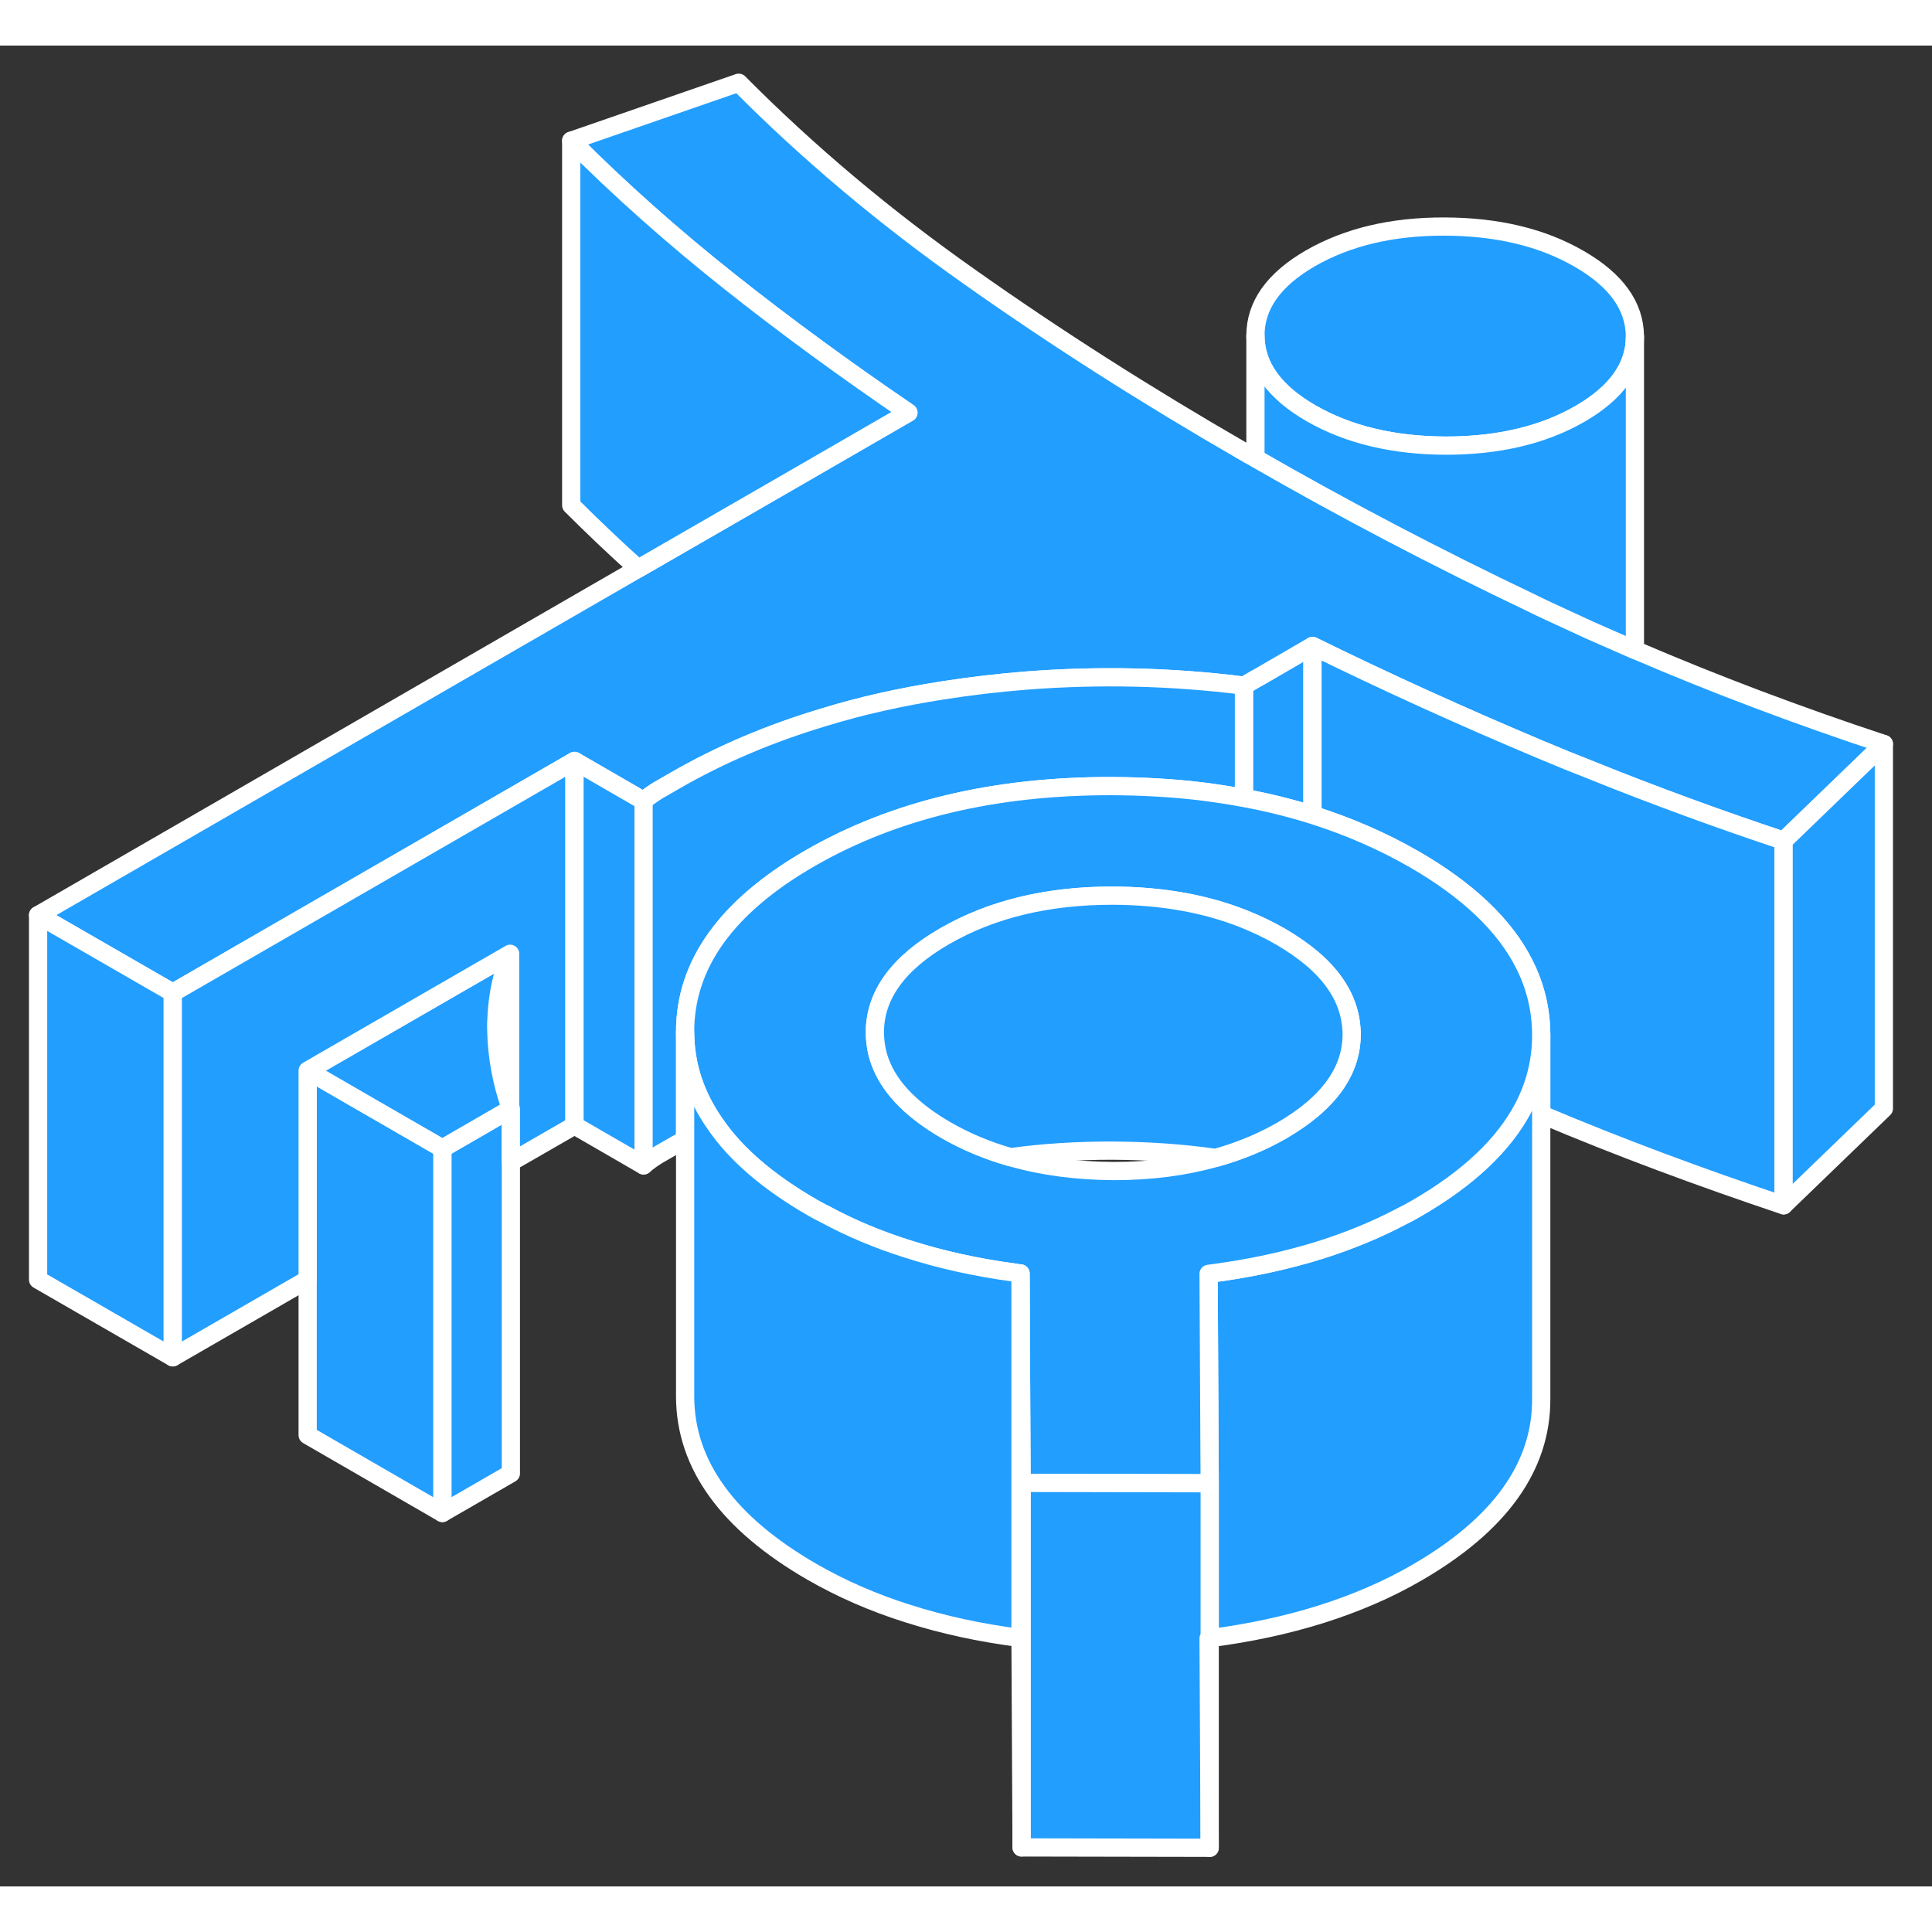 <svg width="48" height="48" viewBox="0 0 106 101" fill="#229EFF" xmlns="http://www.w3.org/2000/svg" stroke-width="1px" stroke-linecap="round" stroke-linejoin="round"><rect x="0" y="0" width="106" height="101" fill="#333333" stroke="none"/><path d="M27.989 49.83V58.22C27.509 56.84 27.259 55.45 27.23 54.05C27.22 53.76 27.23 53.47 27.25 53.19C27.309 52.05 27.549 50.93 27.989 49.83Z" stroke="white" stroke-linejoin="round"/><path d="M28.029 58.34V78.34L24.27 80.51V60.51L27.989 58.36L28.029 58.34Z" stroke="white" stroke-linejoin="round"/><path d="M24.27 60.51V80.51L16.88 76.24V56.24L19.42 57.71L24.27 60.51Z" stroke="white" stroke-linejoin="round"/><path d="M72.01 32.94V42.21C70.8 41.83 69.55 41.52 68.25 41.28V35.12L68.88 34.75L69.1 34.63L72.01 32.94Z" stroke="white" stroke-linejoin="round"/><path d="M89.7 15.96V15.98C89.7 17.63 88.69 19.05 86.68 20.21C84.66 21.37 82.21 21.95 79.32 21.95C76.44 21.94 73.98 21.35 71.94 20.18C69.91 19.01 68.89 17.59 68.88 15.92C68.88 14.25 69.88 12.84 71.9 11.67C73.92 10.51 76.37 9.92 79.26 9.93C82.14 9.94 84.6 10.52 86.64 11.7C88.67 12.87 89.69 14.29 89.7 15.96Z" stroke="white" stroke-linejoin="round"/><path d="M103.36 38.32L97.86 43.63C94.26 42.43 90.76 41.15 87.36 39.78C86.41 39.41 85.46 39.02 84.53 38.63C80.25 36.83 76.08 34.94 72.01 32.94L69.1 34.63L68.88 34.75L68.25 35.12C64.29 34.62 60.31 34.53 56.31 34.84C54.78 34.96 53.25 35.14 51.72 35.38C49.42 35.74 47.25 36.22 45.18 36.86C42.24 37.74 39.53 38.89 37.05 40.32L36.13 40.85C35.83 41.03 35.55 41.23 35.31 41.44L31.52 39.25L9.48 51.97L2.09 47.71L35.01 28.7L42.78 24.22L49.84 20.14C46.39 17.79 43.1 15.39 39.99 12.92C36.88 10.45 33.99 7.88 31.34 5.22L40.53 2.04C44.3 5.84 48.52 9.4 53.21 12.7C57.89 16.01 62.91 19.21 68.27 22.3C68.47 22.42 68.67 22.53 68.88 22.64C73.78 25.46 78.84 28.11 84.05 30.59C84.33 30.73 84.62 30.87 84.9 31C85.67 31.36 86.45 31.72 87.24 32.08C88.05 32.44 88.87 32.8 89.7 33.16C94.03 35.02 98.58 36.74 103.36 38.32Z" stroke="white" stroke-linejoin="round"/><path d="M49.84 20.14L42.78 24.22L35.01 28.7C33.74 27.56 32.52 26.4 31.34 25.22V5.22C33.99 7.88 36.88 10.45 39.99 12.92C43.1 15.39 46.39 17.79 49.84 20.14Z" stroke="white" stroke-linejoin="round"/><path d="M9.48 51.97V71.97L2.09 67.71V47.71L9.48 51.97Z" stroke="white" stroke-linejoin="round"/><path d="M28.03 58.34L27.99 58.36L24.27 60.51L19.42 57.71L16.88 56.24L27.99 49.83C27.55 50.93 27.31 52.05 27.25 53.19C27.23 53.47 27.22 53.76 27.23 54.05C27.26 55.45 27.51 56.84 27.99 58.22C28 58.26 28.02 58.3 28.03 58.34Z" stroke="white" stroke-linejoin="round"/><path d="M31.52 39.25V59.25L28.029 61.26V58.34C28.029 58.34 28 58.26 27.989 58.22V49.83L16.88 56.24V67.7L9.479 71.97V51.97L31.52 39.25Z" stroke="white" stroke-linejoin="round"/><path d="M35.309 41.44V61.44L31.52 59.25V39.25L35.309 41.44Z" stroke="white" stroke-linejoin="round"/><path d="M68.25 35.12V41.28C67.49 41.14 66.71 41.02 65.92 40.92C64.34 40.73 62.71 40.64 61 40.63C54.55 40.62 49.04 41.94 44.44 44.59C39.85 47.24 37.57 50.43 37.59 54.15V60.03C37.41 60.12 37.23 60.22 37.05 60.32L36.13 60.85C35.83 61.03 35.55 61.23 35.31 61.44V41.44C35.55 41.23 35.83 41.03 36.13 40.85L37.05 40.32C39.53 38.89 42.24 37.74 45.18 36.86C47.25 36.22 49.42 35.74 51.72 35.38C53.25 35.14 54.78 34.96 56.31 34.84C60.31 34.53 64.29 34.62 68.25 35.12Z" stroke="white" stroke-linejoin="round"/><path d="M97.86 43.63V63.63C93.26 62.09 88.82 60.44 84.56 58.64V54.24C84.55 52.89 84.24 51.59 83.62 50.38C82.55 48.26 80.54 46.35 77.6 44.65C75.86 43.65 74 42.84 72.01 42.21V32.94C76.08 34.94 80.25 36.83 84.53 38.63C85.46 39.02 86.41 39.41 87.36 39.78C90.76 41.15 94.26 42.43 97.86 43.63Z" stroke="white" stroke-linejoin="round"/><path d="M103.359 38.32V58.32L97.859 63.63V43.63L103.359 38.32Z" stroke="white" stroke-linejoin="round"/><path d="M84.56 54.29V74.24C84.58 77.96 82.3 81.15 77.71 83.8C76.12 84.72 74.37 85.47 72.47 86.07C70.59 86.66 68.55 87.1 66.37 87.38V78.88L66.31 67.39C66.38 67.38 66.46 67.37 66.53 67.36C68.65 67.08 70.63 66.65 72.47 66.07C74.04 65.57 75.51 64.97 76.87 64.25C77.16 64.11 77.44 63.96 77.71 63.8C80.57 62.15 82.53 60.29 83.6 58.23C84.24 56.99 84.56 55.68 84.56 54.29Z" stroke="white" stroke-linejoin="round"/><path d="M83.62 50.38C82.55 48.26 80.54 46.35 77.6 44.65C75.86 43.65 74 42.84 72.01 42.21C70.8 41.83 69.55 41.52 68.25 41.28C67.49 41.14 66.71 41.02 65.92 40.92C64.34 40.73 62.71 40.64 61 40.63C54.55 40.62 49.04 41.94 44.44 44.59C39.85 47.24 37.57 50.43 37.59 54.15C37.6 55.95 38.15 57.62 39.24 59.17C40.38 60.84 42.16 62.36 44.55 63.74C44.79 63.88 45.03 64.01 45.28 64.13C46.68 64.89 48.19 65.52 49.81 66.03C51.62 66.61 53.56 67.04 55.64 67.32C55.75 67.34 55.87 67.35 55.99 67.37L56.05 78.86L66.37 78.88L66.31 67.39C66.38 67.38 66.46 67.37 66.53 67.36C68.65 67.08 70.63 66.65 72.47 66.07C74.04 65.57 75.51 64.97 76.87 64.25C77.16 64.11 77.44 63.96 77.71 63.8C80.57 62.15 82.53 60.29 83.6 58.23C84.24 56.99 84.56 55.68 84.56 54.29V54.24C84.55 52.89 84.24 51.59 83.62 50.38ZM70.32 59.53C69.2 60.17 67.99 60.67 66.69 61.03C64.99 61.51 63.14 61.75 61.12 61.75C59.07 61.74 57.18 61.49 55.45 60.99C54.17 60.63 52.99 60.13 51.89 59.5C50.12 58.47 48.95 57.31 48.39 56.02C48.13 55.43 48.01 54.81 48 54.17C47.99 52.11 49.27 50.34 51.84 48.86C54.41 47.38 57.47 46.64 61.04 46.64C63.72 46.65 66.12 47.07 68.25 47.92C68.95 48.2 69.62 48.52 70.26 48.89C70.93 49.28 71.51 49.69 72.01 50.11C73.35 51.26 74.06 52.54 74.15 53.97C74.16 54.05 74.16 54.14 74.16 54.22C74.17 56.27 72.89 58.04 70.32 59.53Z" stroke="white" stroke-linejoin="round"/><path d="M74.16 54.22C74.17 56.27 72.89 58.04 70.32 59.53C69.2 60.17 67.99 60.67 66.69 61.03C64.88 60.77 62.99 60.64 61 60.63C59.07 60.63 57.22 60.74 55.45 60.99C54.17 60.63 52.99 60.13 51.89 59.5C50.12 58.47 48.95 57.31 48.39 56.02C48.13 55.43 48.01 54.81 48 54.17C47.99 52.11 49.27 50.34 51.84 48.86C54.41 47.38 57.47 46.64 61.04 46.64C63.72 46.65 66.12 47.07 68.25 47.92C68.95 48.2 69.62 48.52 70.26 48.89C70.93 49.28 71.51 49.69 72.01 50.11C73.35 51.26 74.06 52.54 74.15 53.97C74.16 54.05 74.16 54.14 74.16 54.22Z" stroke="white" stroke-linejoin="round"/><path d="M66.37 87.38C66.37 87.38 66.33 87.39 66.31 87.39L66.37 98.88L56.05 98.86V78.86L66.37 78.88V87.38Z" stroke="white" stroke-linejoin="round"/><path d="M56.05 78.86V98.86L55.99 87.37V67.37L56.05 78.86Z" stroke="white" stroke-linejoin="round"/><path d="M55.99 67.37V87.37C53.78 87.09 51.72 86.64 49.81 86.03C47.9 85.43 46.15 84.66 44.55 83.74C39.93 81.07 37.61 77.87 37.59 74.15V54.15C37.6 55.95 38.15 57.62 39.24 59.17C40.38 60.84 42.16 62.36 44.55 63.74C44.79 63.88 45.03 64.01 45.28 64.13C46.68 64.89 48.19 65.52 49.81 66.03C51.62 66.61 53.56 67.04 55.64 67.32C55.75 67.34 55.87 67.35 55.99 67.37Z" stroke="white" stroke-linejoin="round"/><path d="M66.37 98.88V87.38" stroke="white" stroke-linejoin="round"/><path d="M89.7 15.98V33.16C88.87 32.8 88.05 32.44 87.24 32.08C86.45 31.72 85.67 31.36 84.9 31C84.62 30.87 84.33 30.73 84.05 30.59C78.84 28.11 73.78 25.46 68.88 22.64V15.92C68.89 17.59 69.91 19.01 71.94 20.18C73.98 21.35 76.44 21.94 79.32 21.95C82.21 21.95 84.66 21.37 86.68 20.21C88.69 19.05 89.7 17.63 89.7 15.98Z" stroke="white" stroke-linejoin="round"/></svg>
